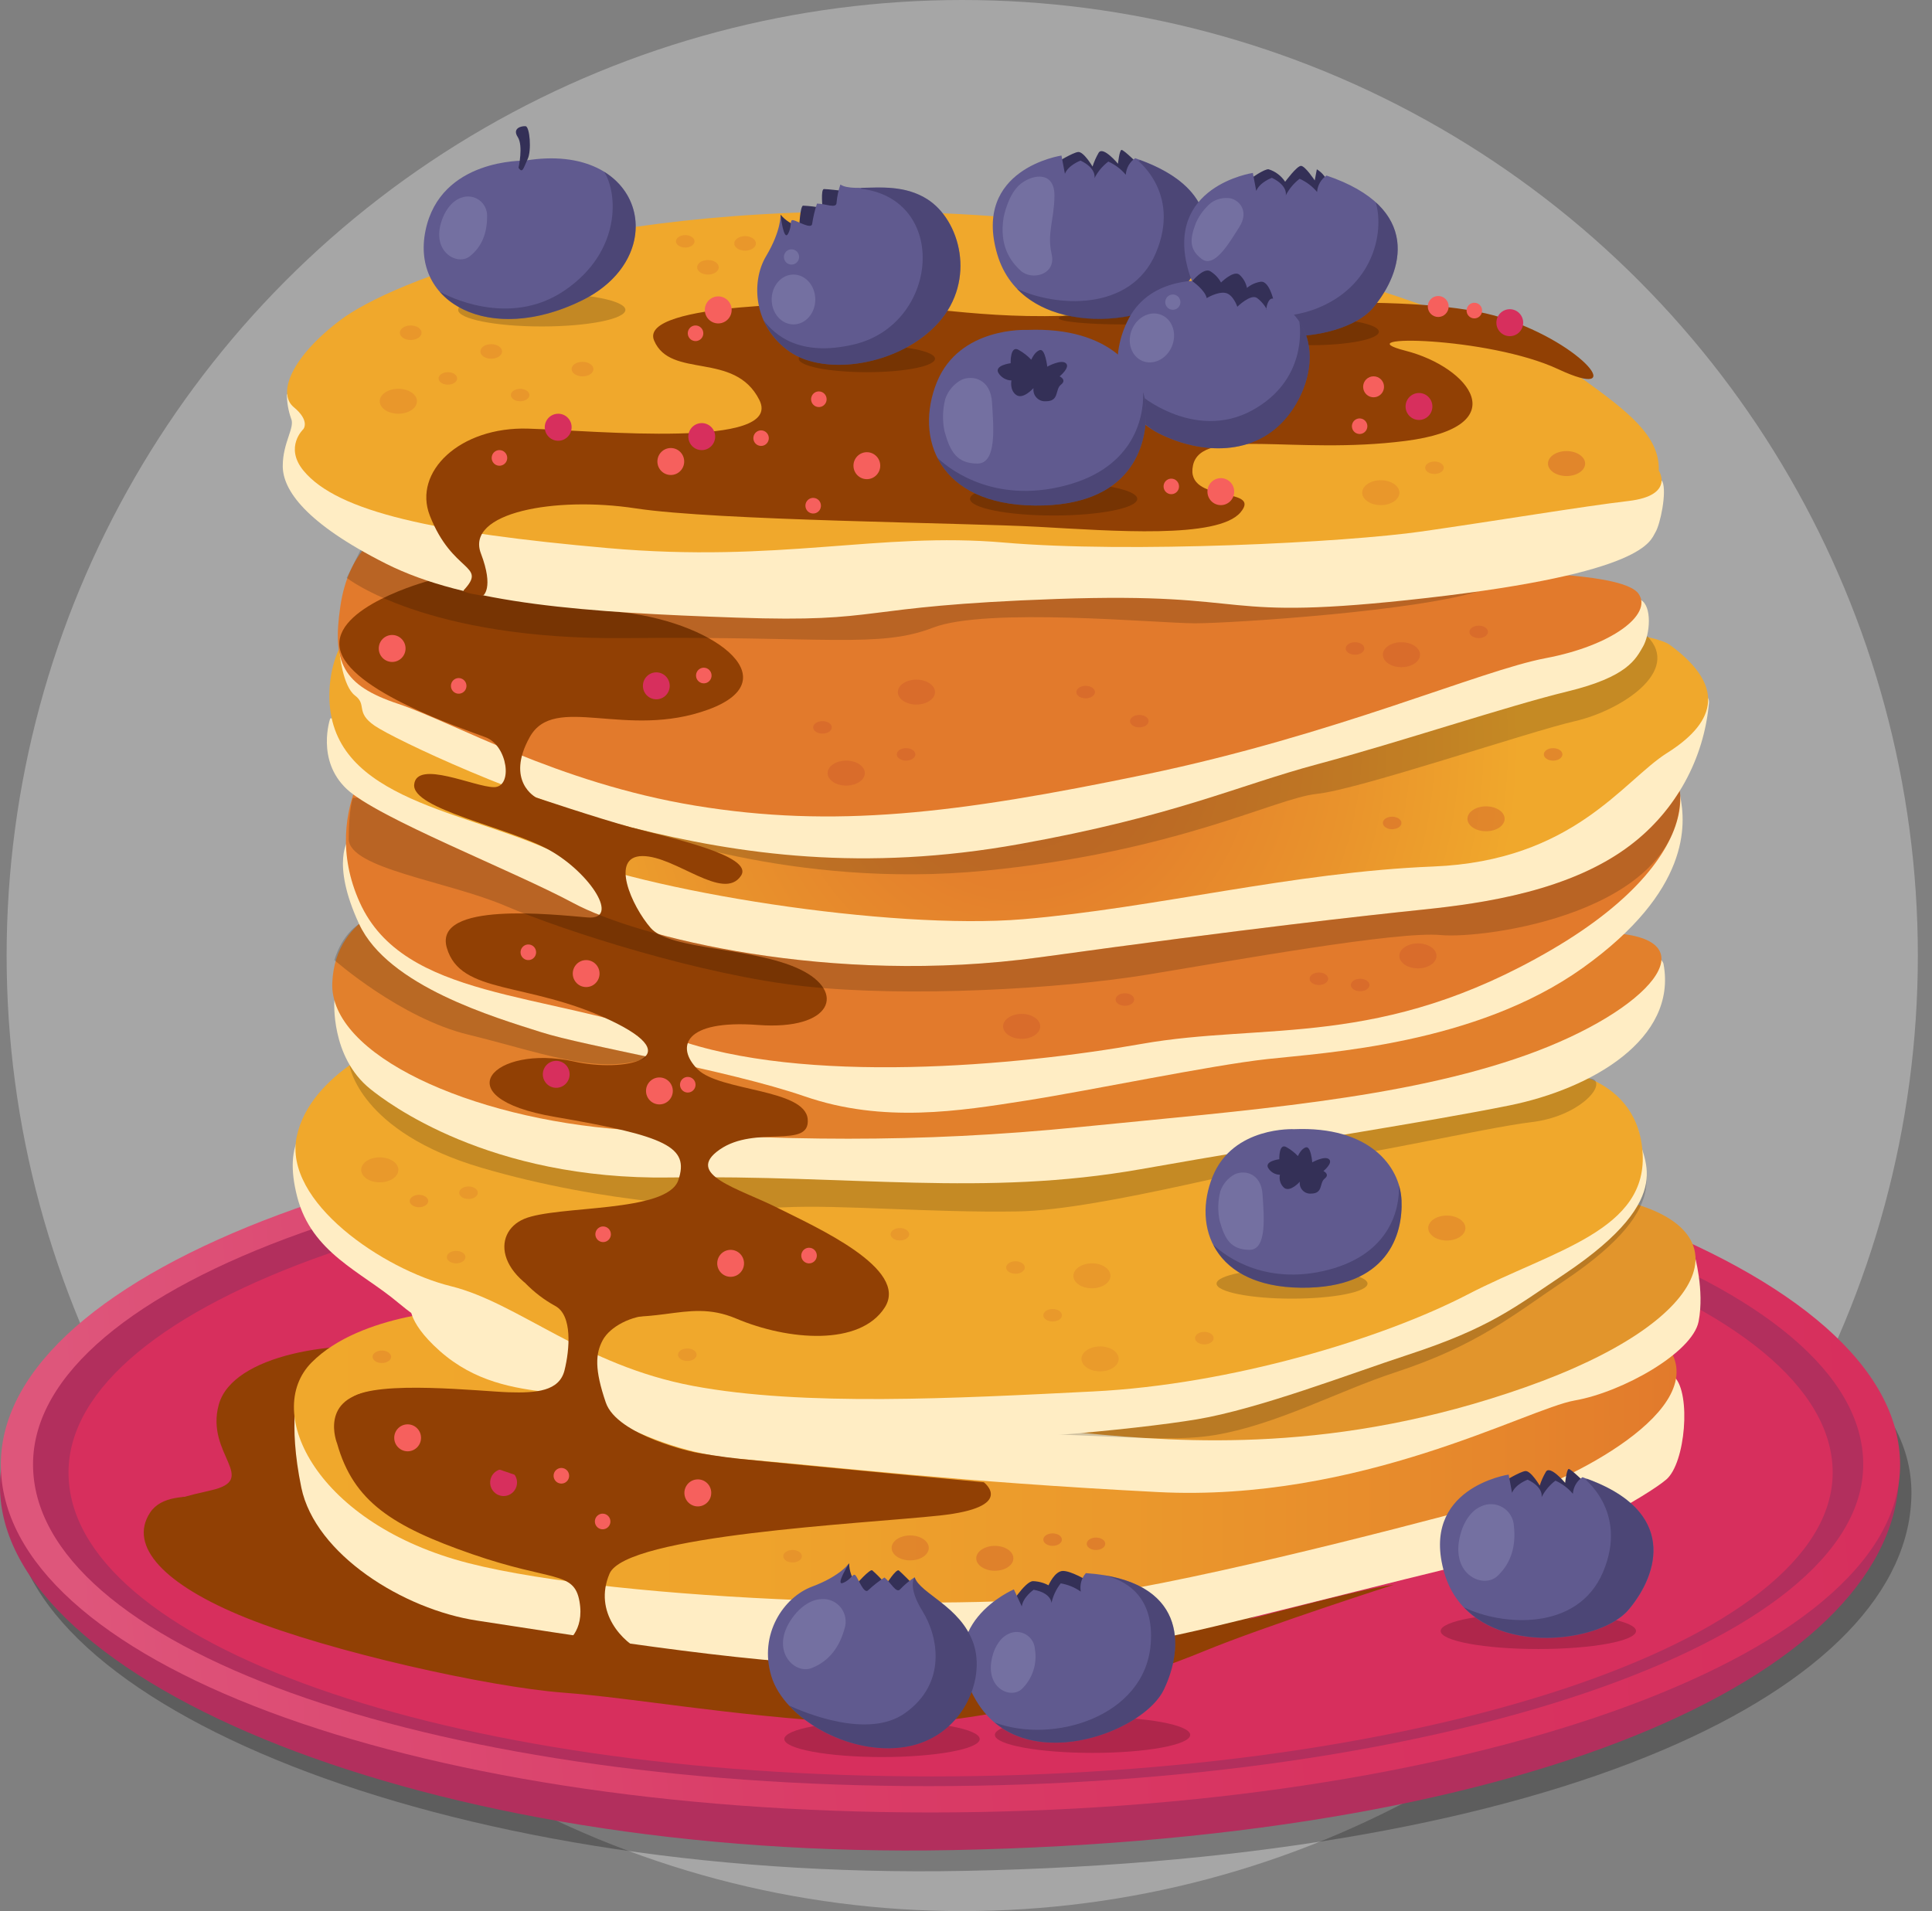 <svg width="93" height="92" viewBox="0 0 93 92" fill="none" xmlns="http://www.w3.org/2000/svg">
<rect x="0" y="0" width="93" height="92" fill="#808080" stroke="none"/>
<circle opacity="0.3" cx="46.319" cy="46" r="46" fill="white"/>
<g clip-path="url(#clip0_1608_2049)">
<path opacity="0.27" d="M0.596 72.553C0.596 81.952 21.181 90.557 46.431 90.064C75.127 89.504 92.01 81.252 92.01 71.853C92.01 62.454 71.605 56.445 46.359 56.445C21.114 56.445 0.596 63.151 0.596 72.553Z" fill="black"/>
<path d="M0 71.553C0 80.952 20.584 89.557 45.834 89.064C74.531 88.504 91.414 80.252 91.414 70.853C91.414 61.454 70.995 55.445 45.752 55.445C20.509 55.445 0 62.153 0 71.553Z" fill="#B22F5D"/>
<path d="M0.04 70.502C0.04 79.904 19.534 87.252 44.775 87.252C70.016 87.252 91.464 79.914 91.464 70.513C91.464 61.111 70.997 53.494 45.752 53.494C20.507 53.494 0.04 61.103 0.04 70.502Z" fill="url(#paint0_linear_1608_2049)"/>
<path d="M1.59 70.494C1.59 79.191 20.375 85.984 44.694 85.984C69.013 85.984 89.689 79.191 89.689 70.494C89.689 61.796 69.971 54.745 45.645 54.745C21.32 54.745 1.59 61.796 1.59 70.494Z" fill="#B22F5D"/>
<path d="M3.298 70.889C3.298 79.102 21.401 85.517 44.853 85.517C68.305 85.517 88.219 79.102 88.219 70.889C88.219 62.676 69.208 56.018 45.754 56.018C22.3 56.018 3.298 62.676 3.298 70.889Z" fill="url(#paint1_linear_1608_2049)"/>
<path d="M13.777 72.418L15.697 77.084L27.421 80.684L40.337 81.95L49.611 81.35L55.637 79.684L62.856 76.883L13.909 67.551L13.777 72.418Z" fill="#914004"/>
<path d="M8.015 72.418C8.015 72.418 7.748 72.284 10.135 71.749C12.521 71.215 9.868 70.018 10.532 67.616C11.195 65.215 16.228 64.42 19.671 64.95C23.113 65.481 20.202 71.483 20.202 71.483L15.829 74.551L8.015 72.418Z" fill="#914004"/>
<path d="M14.373 66.817C14.373 66.817 13.842 68.418 14.506 71.616C15.17 74.815 19.406 77.483 22.983 78.018C26.56 78.553 36.099 80.151 41.131 80.151C46.164 80.151 53.053 79.483 56.763 78.684C60.472 77.885 70.54 75.217 72.791 74.817C75.043 74.418 79.284 72.018 80.21 71.223C81.136 70.428 81.403 67.09 80.607 66.291C79.811 65.492 73.421 66.79 73.421 66.79L14.373 66.817Z" fill="#FFEDC4"/>
<path d="M22.288 63.05C22.288 63.05 17.388 63.183 15.002 65.587C12.615 67.99 15.266 73.386 22.563 75.253C29.86 77.119 47.401 77.652 53.494 76.652C59.588 75.652 70.12 72.847 72.703 72.119C75.287 71.392 82.575 67.853 80.254 64.785C77.933 61.718 22.288 63.05 22.288 63.05Z" fill="url(#paint2_linear_1608_2049)"/>
<path d="M19.771 62.728C19.771 62.728 19.473 63.528 21.162 65.029C22.851 66.53 24.733 66.828 26.428 67.029C28.123 67.23 30.799 69.828 35.567 70.227C40.335 70.627 46 71.327 55.731 71.828C65.463 72.329 73.516 67.817 75.805 67.418C78.095 67.018 81.477 65.117 81.766 63.612C82.056 62.107 81.567 60.413 81.567 60.413L19.771 62.728Z" fill="#FFEDC4"/>
<path d="M42.158 68.183C42.158 68.183 47.325 68.517 52.161 68.984C56.996 69.451 64.343 69.984 73.421 66.783C82.5 63.583 83.886 59.251 78.322 57.851C72.758 56.452 34.939 67.05 34.939 67.05C34.939 67.05 37.126 68.183 42.158 68.183Z" fill="#E2952C"/>
<path opacity="0.18" d="M18.579 50.75C17.794 51.594 16.965 52.396 16.096 53.151C14.703 54.35 17.287 54.483 17.986 57.183C18.686 59.883 18.156 60.989 19.824 62.616C22.345 65.084 25.916 65.434 29.562 66.766C33.036 68.035 38.361 69.39 43.215 69.117C50.93 68.684 55.5 69.585 58.481 69.084C61.462 68.582 64.406 66.969 67.158 66.067C71.132 64.766 72.89 63.27 75.306 61.65C80.977 57.845 78.876 56.05 78.876 54.95C78.876 53.851 77.089 54.739 74.308 53.048C71.527 51.356 18.579 50.75 18.579 50.75Z" fill="black"/>
<path d="M18.578 50.418C17.794 51.261 16.965 52.062 16.096 52.817C14.703 54.018 13.611 54.917 14.306 57.616C15.001 60.316 17.387 61.211 19.175 62.718C20.962 64.225 26.825 68.018 30.501 68.426C34.176 68.834 37.455 69.325 42.324 69.426C47.193 69.528 54.643 68.826 57.624 68.325C60.604 67.823 65.007 66.126 67.759 65.225C71.733 63.925 72.894 62.946 75.32 61.325C80.992 57.519 78.891 55.726 78.891 54.625C78.891 53.523 77.103 54.426 74.323 52.722C71.541 51.018 18.578 50.418 18.578 50.418Z" fill="#FFEDC4"/>
<path d="M19.175 49.984C19.175 49.984 14.936 51.585 14.283 54.718C13.63 57.851 18.457 61.117 21.702 61.917C24.947 62.716 28.06 65.722 33.359 66.718C38.659 67.714 46.011 67.316 52.633 66.984C59.256 66.652 66.543 64.447 70.649 62.316C74.755 60.185 79.393 59.251 79.061 55.384C78.729 51.517 74.425 51.45 74.425 51.45L19.175 49.984Z" fill="url(#paint3_linear_1608_2049)"/>
<path opacity="0.18" d="M16.825 51.285C16.825 51.285 17.287 54.483 23.183 56.217C29.079 57.95 35.038 58.251 37.754 58.12C40.469 57.989 44.807 58.386 48.981 58.318C53.154 58.251 61.598 55.819 63.253 55.819C64.908 55.819 71.468 54.287 73.72 54.02C75.972 53.754 77.29 52.287 76.7 51.953C76.11 51.619 67.494 53.352 67.494 53.352L51.199 55.752L30.534 55.553L20.4 53.485L16.829 51.287" fill="black"/>
<path d="M16.096 48.166C16.096 48.166 15.896 50.868 17.818 52.418C18.625 53.069 23.512 56.817 32.257 56.684C41.001 56.551 47.357 57.617 54.908 56.285C62.459 54.953 68.685 54.018 72.659 53.215C76.633 52.411 80.739 50.016 80.078 46.416C79.416 42.815 16.096 48.166 16.096 48.166Z" fill="#FFEDC4"/>
<path d="M19.704 43.316C19.704 43.316 16.134 43.851 15.995 47.316C15.856 50.781 22.62 53.849 30.037 54.384C37.453 54.919 44.08 55.05 52.028 54.251C59.977 53.452 67.525 52.917 73.487 50.784C79.448 48.65 82.363 45.183 77.593 44.917C72.823 44.65 19.704 43.316 19.704 43.316Z" fill="#E2802C"/>
<path d="M16.791 40.384C16.791 40.384 15.896 41.483 17.287 44.483C18.677 47.483 23.844 48.984 26.031 49.684C28.217 50.384 34.972 51.483 38.747 52.783C42.522 54.084 46.199 53.483 49.377 52.984C52.555 52.485 58.22 51.293 61.001 50.984C63.782 50.676 71.037 50.285 76.202 46.585C81.367 42.885 81.17 39.684 80.868 38.285C80.565 36.885 16.791 40.384 16.791 40.384Z" fill="#FFEDC4"/>
<path d="M18.778 35.183C18.778 35.183 15.207 38.777 17.32 43.45C19.433 48.122 26.195 47.718 32.423 49.984C38.651 52.251 48.981 51.312 54.942 50.255C60.903 49.198 66.467 50.521 74.686 45.722C82.905 40.923 81.573 35.997 78.528 35.997C75.482 35.997 18.778 35.183 18.778 35.183Z" fill="url(#paint4_radial_1608_2049)"/>
<path d="M15.896 34.585C15.896 34.585 15.201 36.585 16.69 37.984C18.179 39.384 24.638 41.883 27.613 43.481C30.587 45.08 39.934 47.481 50.066 46.082C60.199 44.682 65.665 44.082 68.55 43.782C71.436 43.481 75.604 42.881 78.486 40.682C79.559 39.869 80.451 38.837 81.102 37.654C81.754 36.471 82.15 35.163 82.266 33.815C82.365 32.215 72.827 32.915 72.827 32.915L15.905 34.583" fill="#FFEDC4"/>
<path d="M22.752 27.317C22.752 27.317 16.127 27.985 15.863 33.183C15.598 38.382 21.954 38.917 26.462 40.917C30.969 42.917 42.887 44.784 49.245 44.251C55.603 43.718 62.228 41.984 68.99 41.714C75.751 41.443 78.131 37.581 80.25 36.247C82.37 34.913 83.296 33.179 80.382 31.046C77.469 28.913 22.752 27.317 22.752 27.317Z" fill="url(#paint5_radial_1608_2049)"/>
<path d="M16.228 69.494C16.228 69.494 15.3 67.227 18.083 66.957C20.866 66.686 22.719 68.014 24.97 68.291C27.222 68.568 32.389 69.889 35.567 70.223C38.745 70.557 47.357 71.356 47.357 71.356C47.357 71.356 48.947 72.557 45.238 72.957C41.528 73.356 30.137 73.889 29.341 75.756C28.545 77.623 30.005 79.09 30.931 79.489C31.858 79.889 37.422 80.489 39.543 80.623C41.665 80.756 50.275 80.424 54.645 79.354C59.017 78.284 65.11 76.555 67.097 76.288C67.097 76.288 60.871 78.288 57.958 79.487C55.045 80.686 47.491 83.354 41.133 82.954C34.775 82.555 30.667 81.756 27.096 81.483C23.525 81.21 15.936 79.523 11.861 77.889C7.887 76.291 6.167 74.424 7.226 72.815C8.284 71.206 11.996 72.815 12.128 71.614C12.26 70.413 14.151 70.711 14.512 73.016C14.71 74.284 16.896 77.481 27.228 79.081C27.228 79.081 28.157 78.549 27.892 77.081C27.627 75.614 26.567 76.149 22.725 74.815C18.883 73.481 17.014 72.284 16.228 69.494Z" fill="#914004"/>
<path d="M41.795 17.484C44.392 17.484 46.498 17.126 46.498 16.684C46.498 16.243 44.392 15.885 41.795 15.885C39.198 15.885 37.092 16.243 37.092 16.684C37.092 17.126 39.198 17.484 41.795 17.484Z" fill="#6C3200"/>
<path opacity="0.18" d="M30.402 39.834C30.7 39.917 38.151 42.817 47.391 41.917C56.63 41.016 61.401 38.418 63.388 38.217C65.375 38.016 73.619 35.217 75.806 34.718C77.992 34.219 80.973 32.316 79.284 30.617C77.595 28.917 30.402 39.834 30.402 39.834Z" fill="black"/>
<path d="M16.344 31.418C16.344 31.418 16.493 33.033 17.089 33.483C17.686 33.934 17.089 34.285 18.032 34.934C18.976 35.583 25.187 38.528 30.402 39.834C35.617 41.141 41.579 41.984 49.079 40.633C56.58 39.283 59.512 37.834 63.436 36.784C67.36 35.733 72.577 33.984 75.459 33.285C78.341 32.585 78.736 31.733 79.084 31.135C79.433 30.536 79.532 29.183 78.986 28.883C78.439 28.583 71.584 30.985 71.584 30.985L45.105 32.534L16.344 31.418Z" fill="#FFEDC4"/>
<path d="M18.274 25.784C18.274 25.784 16.785 26.484 16.384 29.183C15.982 31.883 16.482 32.989 19.165 33.883C21.847 34.777 26.814 37.688 33.471 38.784C40.127 39.879 45.99 39.183 55.131 37.285C64.272 35.386 71.225 32.285 74.405 31.684C77.585 31.084 79.57 29.583 78.874 28.583C78.179 27.583 72.913 27.583 72.913 27.583L18.274 25.784Z" fill="url(#paint6_radial_1608_2049)"/>
<path d="M20.616 27.968C20.616 27.968 15.963 29.217 16.36 31.228C16.757 33.238 22.322 35.094 23.38 35.494C24.439 35.894 24.706 37.894 23.779 37.894C22.853 37.894 20.07 36.562 19.938 37.76C19.805 38.959 24.506 39.828 26.462 40.932C28.417 42.035 29.873 44.3 28.283 44.166C26.693 44.033 20.847 43.365 21.509 45.631C22.17 47.898 25.367 47.232 29.341 49.099C33.315 50.965 30.005 51.636 27.619 51.099C23.796 50.253 21.261 52.832 26.693 53.764C32.124 54.697 33.187 55.217 32.654 56.809C32.12 58.401 26.825 58.01 25.235 58.676C23.645 59.342 23.779 61.741 27.619 62.942C31.459 64.143 32.918 62.409 35.435 63.475C37.951 64.54 41.396 64.809 42.589 62.942C43.782 61.075 39.276 59.075 37.422 58.143C35.567 57.211 32.918 56.542 34.641 55.342C36.363 54.141 39.012 55.342 38.88 53.874C38.747 52.407 34.641 52.542 33.58 51.475C32.519 50.407 32.918 49.075 36.495 49.342C40.072 49.608 40.749 47.733 38.499 46.661C36.25 45.589 32.257 45.743 31.328 44.678C30.4 43.612 29.341 41.211 30.931 41.211C32.521 41.211 34.824 43.42 35.668 42.16C36.325 41.181 32.124 40.31 30.402 39.834C28.68 39.359 25.806 38.392 25.806 38.392C25.806 38.392 24.309 37.617 25.5 35.483C26.691 33.35 30.137 35.617 34.111 34.152C38.086 32.687 34.237 29.843 29.616 29.441C26.587 29.157 23.579 28.664 20.616 27.968V27.968Z" fill="#914004"/>
<path opacity="0.18" d="M17.387 26.418L16.69 27.818C16.69 27.818 20.471 30.818 30.104 30.718C39.736 30.619 42.324 31.217 44.908 30.217C47.491 29.217 55.736 30.006 57.525 30.006C59.315 30.006 68.448 29.407 71.336 28.407C74.224 27.407 17.387 26.418 17.387 26.418Z" fill="black"/>
<path d="M13.81 18.985C13.811 19.377 13.878 19.765 14.008 20.135C14.218 20.583 13.611 21.285 13.611 22.435C13.611 23.585 14.703 25.183 18.578 27.135C22.454 29.086 28.215 29.483 35.468 29.733C42.721 29.983 40.929 29.183 50.869 28.834C60.808 28.486 58.17 29.985 68.702 28.784C79.233 27.583 79.433 26.035 79.681 25.634C79.929 25.232 80.237 23.684 80.027 23.194C79.817 22.703 75.904 21.995 75.904 21.995L13.81 18.985Z" fill="#FFEDC4"/>
<path d="M14.604 20.657C14.604 20.657 14.936 20.257 14.14 19.6C13.344 18.942 14.008 17.2 16.394 15.401C18.78 13.602 28.577 9.535 45.404 10.268C62.23 11.002 74.083 16.718 76.203 18.251C78.322 19.784 79.912 20.985 79.847 22.651C79.847 22.651 80.641 23.852 78.389 24.118C76.137 24.384 72.163 25.05 68.454 25.583C64.745 26.116 54.345 26.64 48.319 26.118C42.293 25.596 37.523 27.118 29.243 26.384C20.963 25.651 16.245 24.655 14.604 22.651C13.678 21.517 14.604 20.657 14.604 20.657Z" fill="url(#paint7_linear_1608_2049)"/>
<path d="M40.329 14.617C40.329 14.617 30.692 14.518 31.486 16.393C32.28 18.268 35.361 16.885 36.552 19.253C37.743 21.621 28.705 20.733 25.42 20.634C22.134 20.534 19.87 22.718 20.689 24.818C21.784 27.619 23.481 27.164 22.322 28.412C22.206 28.536 23.248 28.678 23.248 28.678C23.248 28.678 23.794 28.336 23.149 26.642C22.397 24.674 26.72 23.881 30.599 24.473C34.479 25.065 46.397 25.164 49.974 25.361C53.551 25.558 58.617 25.953 59.71 24.67C60.802 23.386 57.027 24.283 57.426 22.407C57.825 20.532 62.293 21.915 67.658 21.226C73.022 20.537 70.739 17.674 67.658 16.885C64.576 16.097 71.632 16.194 75.009 17.773C78.387 19.353 76.301 16.589 72.327 15.306C68.353 14.023 59.212 14.716 53.251 15.11C47.29 15.503 45.603 14.716 40.329 14.617Z" fill="#914004"/>
<path opacity="0.18" d="M78.488 40.684C75.606 42.883 71.434 43.483 68.553 43.784C65.671 44.084 60.208 44.684 50.069 46.084C39.93 47.483 30.595 45.084 27.615 43.483C24.909 42.031 19.335 39.837 17.218 38.397L16.984 38.418C16.984 38.418 16.787 38.951 16.787 40.384C16.787 41.817 21.555 42.418 24.349 43.617C27.142 44.815 33.786 46.951 38.753 47.483C43.721 48.016 50.974 47.617 55.246 46.917C59.519 46.217 67.267 44.817 69.355 45.014C71.443 45.211 80.878 43.957 80.878 38.283C80.877 38.218 80.868 38.153 80.851 38.09C80.227 39.093 79.427 39.972 78.488 40.684V40.684Z" fill="black"/>
<path opacity="0.18" d="M26.031 49.684C23.844 48.984 18.679 47.483 17.287 44.483C17.287 44.483 16.493 44.917 16.096 46.217C16.096 46.217 19.274 49.018 22.552 49.811C25.831 50.604 28.612 51.714 30.898 51.012C30.942 51.003 30.984 50.985 31.02 50.958C31.057 50.931 31.087 50.896 31.108 50.855C28.948 50.401 27.02 50.001 26.031 49.684Z" fill="black"/>
<path d="M27.516 20.568C27.516 20.698 27.478 20.824 27.406 20.932C27.334 21.039 27.232 21.122 27.113 21.171C26.993 21.22 26.863 21.232 26.737 21.205C26.611 21.179 26.495 21.115 26.406 21.022C26.316 20.93 26.256 20.812 26.233 20.685C26.21 20.557 26.225 20.426 26.276 20.307C26.328 20.188 26.413 20.088 26.522 20.018C26.631 19.949 26.757 19.914 26.886 19.917C27.055 19.921 27.215 19.991 27.333 20.113C27.451 20.235 27.517 20.398 27.516 20.568V20.568Z" fill="#D72F5D"/>
<path d="M32.29 22.866C32.647 22.866 32.935 22.576 32.935 22.217C32.935 21.859 32.647 21.568 32.29 21.568C31.934 21.568 31.645 21.859 31.645 22.217C31.645 22.576 31.934 22.866 32.29 22.866Z" fill="#F6605D"/>
<path d="M34.426 21.016C34.427 21.145 34.389 21.271 34.318 21.379C34.248 21.486 34.147 21.57 34.029 21.619C33.91 21.669 33.78 21.682 33.655 21.657C33.529 21.633 33.413 21.571 33.323 21.48C33.232 21.389 33.17 21.273 33.145 21.146C33.12 21.02 33.133 20.889 33.182 20.77C33.23 20.651 33.313 20.549 33.42 20.477C33.526 20.406 33.651 20.367 33.779 20.367C33.951 20.367 34.115 20.436 34.236 20.557C34.358 20.679 34.426 20.844 34.426 21.016V21.016Z" fill="#D72F5D"/>
<path d="M68.305 20.217C68.661 20.217 68.95 19.927 68.95 19.568C68.95 19.21 68.661 18.919 68.305 18.919C67.949 18.919 67.66 19.21 67.66 19.568C67.66 19.927 67.949 20.217 68.305 20.217Z" fill="#D72F5D"/>
<path d="M72.676 16.183C73.032 16.183 73.321 15.893 73.321 15.534C73.321 15.176 73.032 14.885 72.676 14.885C72.32 14.885 72.031 15.176 72.031 15.534C72.031 15.893 72.32 16.183 72.676 16.183Z" fill="#D72F5D"/>
<path d="M31.593 33.665C31.949 33.665 32.238 33.375 32.238 33.016C32.238 32.658 31.949 32.367 31.593 32.367C31.237 32.367 30.948 32.658 30.948 33.016C30.948 33.375 31.237 33.665 31.593 33.665Z" fill="#D72F5D"/>
<path d="M24.888 71.367C24.889 71.496 24.851 71.622 24.78 71.729C24.709 71.837 24.609 71.92 24.491 71.97C24.372 72.019 24.242 72.033 24.116 72.008C23.991 71.983 23.875 71.921 23.785 71.83C23.694 71.739 23.632 71.623 23.607 71.497C23.582 71.37 23.595 71.239 23.643 71.12C23.692 71.001 23.775 70.899 23.882 70.828C23.988 70.756 24.113 70.718 24.241 70.718C24.413 70.718 24.577 70.786 24.698 70.908C24.819 71.029 24.888 71.195 24.888 71.367V71.367Z" fill="#D72F5D"/>
<path d="M41.728 23.067C42.084 23.067 42.372 22.776 42.372 22.418C42.372 22.06 42.084 21.769 41.728 21.769C41.371 21.769 41.083 22.06 41.083 22.418C41.083 22.776 41.371 23.067 41.728 23.067Z" fill="#F6605D"/>
<path d="M34.237 71.868C34.237 71.997 34.2 72.123 34.129 72.23C34.057 72.337 33.956 72.42 33.838 72.469C33.72 72.519 33.59 72.532 33.464 72.507C33.339 72.481 33.224 72.419 33.133 72.328C33.043 72.237 32.981 72.121 32.956 71.995C32.931 71.869 32.944 71.738 32.993 71.619C33.042 71.5 33.125 71.398 33.231 71.326C33.337 71.255 33.463 71.217 33.59 71.217C33.762 71.217 33.927 71.285 34.048 71.407C34.169 71.529 34.237 71.695 34.237 71.868V71.868Z" fill="#F6605D"/>
<path d="M35.17 61.466C35.526 61.466 35.815 61.176 35.815 60.817C35.815 60.459 35.526 60.168 35.17 60.168C34.814 60.168 34.525 60.459 34.525 60.817C34.525 61.176 34.814 61.466 35.17 61.466Z" fill="#F6605D"/>
<path d="M28.215 47.517C28.572 47.517 28.86 47.227 28.86 46.868C28.86 46.51 28.572 46.219 28.215 46.219C27.859 46.219 27.571 46.51 27.571 46.868C27.571 47.227 27.859 47.517 28.215 47.517Z" fill="#F6605D"/>
<path d="M58.767 24.317C59.123 24.317 59.411 24.026 59.411 23.668C59.411 23.309 59.123 23.018 58.767 23.018C58.41 23.018 58.122 23.309 58.122 23.668C58.122 24.026 58.41 24.317 58.767 24.317Z" fill="#F6605D"/>
<path d="M18.877 31.866C19.233 31.866 19.522 31.576 19.522 31.217C19.522 30.859 19.233 30.568 18.877 30.568C18.521 30.568 18.232 30.859 18.232 31.217C18.232 31.576 18.521 31.866 18.877 31.866Z" fill="#F6605D"/>
<path d="M35.22 14.917C35.221 15.046 35.183 15.172 35.112 15.279C35.041 15.387 34.941 15.471 34.822 15.52C34.704 15.57 34.574 15.583 34.449 15.558C34.323 15.533 34.207 15.471 34.117 15.38C34.026 15.289 33.964 15.173 33.939 15.047C33.914 14.921 33.927 14.79 33.976 14.671C34.025 14.551 34.107 14.45 34.214 14.378C34.32 14.306 34.445 14.268 34.573 14.268C34.745 14.268 34.909 14.336 35.03 14.458C35.151 14.58 35.22 14.745 35.22 14.917V14.917Z" fill="#F6605D"/>
<path d="M66.475 18.264C66.545 18.335 66.593 18.425 66.612 18.523C66.631 18.62 66.621 18.722 66.583 18.814C66.545 18.906 66.48 18.985 66.398 19.04C66.315 19.096 66.218 19.125 66.119 19.125C66.02 19.125 65.923 19.096 65.841 19.04C65.758 18.985 65.694 18.906 65.656 18.814C65.618 18.722 65.608 18.62 65.627 18.523C65.646 18.425 65.693 18.335 65.763 18.264C65.858 18.169 65.986 18.116 66.119 18.116C66.253 18.116 66.381 18.169 66.475 18.264V18.264Z" fill="#F6605D"/>
<path d="M69.231 15.26C69.508 15.26 69.733 15.033 69.733 14.754C69.733 14.475 69.508 14.249 69.231 14.249C68.954 14.249 68.729 14.475 68.729 14.754C68.729 15.033 68.954 15.26 69.231 15.26Z" fill="#F6605D"/>
<path d="M37.008 21.093C37.008 21.166 36.986 21.239 36.945 21.3C36.904 21.362 36.846 21.41 36.779 21.438C36.711 21.467 36.636 21.474 36.564 21.459C36.492 21.445 36.425 21.41 36.373 21.357C36.321 21.305 36.286 21.238 36.272 21.166C36.257 21.093 36.265 21.018 36.293 20.949C36.321 20.881 36.368 20.823 36.43 20.781C36.491 20.74 36.563 20.718 36.636 20.718C36.735 20.718 36.829 20.758 36.899 20.828C36.969 20.898 37.008 20.993 37.008 21.093Z" fill="#F6605D"/>
<path d="M39.518 24.342C39.518 24.416 39.497 24.489 39.456 24.552C39.415 24.614 39.357 24.662 39.289 24.691C39.22 24.72 39.145 24.728 39.072 24.713C39 24.699 38.933 24.663 38.88 24.611C38.828 24.558 38.792 24.491 38.778 24.418C38.763 24.345 38.77 24.27 38.798 24.201C38.827 24.132 38.875 24.073 38.936 24.031C38.998 23.99 39.07 23.968 39.144 23.968C39.243 23.968 39.338 24.007 39.408 24.077C39.478 24.147 39.517 24.242 39.518 24.342V24.342Z" fill="#F6605D"/>
<path d="M22.454 33.016C22.454 33.091 22.433 33.164 22.392 33.226C22.351 33.288 22.293 33.337 22.224 33.365C22.156 33.394 22.081 33.402 22.008 33.388C21.936 33.373 21.869 33.338 21.816 33.285C21.764 33.233 21.728 33.166 21.713 33.093C21.699 33.02 21.706 32.944 21.734 32.875C21.762 32.806 21.811 32.747 21.872 32.706C21.933 32.664 22.006 32.642 22.08 32.642C22.179 32.642 22.273 32.681 22.344 32.752C22.414 32.822 22.453 32.917 22.454 33.016V33.016Z" fill="#F6605D"/>
<path d="M25.806 45.843C25.806 45.917 25.784 45.99 25.743 46.052C25.702 46.114 25.643 46.162 25.575 46.191C25.506 46.219 25.431 46.226 25.358 46.212C25.286 46.197 25.219 46.161 25.167 46.108C25.115 46.055 25.079 45.988 25.065 45.915C25.051 45.842 25.059 45.766 25.087 45.697C25.116 45.629 25.164 45.57 25.226 45.529C25.288 45.488 25.36 45.466 25.434 45.467C25.483 45.467 25.532 45.476 25.577 45.495C25.622 45.514 25.663 45.542 25.698 45.577C25.733 45.612 25.76 45.653 25.778 45.699C25.797 45.745 25.806 45.794 25.806 45.843V45.843Z" fill="#F6605D"/>
<path d="M34.252 32.517C34.253 32.592 34.231 32.665 34.19 32.727C34.149 32.789 34.091 32.838 34.023 32.867C33.955 32.895 33.879 32.903 33.807 32.889C33.734 32.874 33.667 32.839 33.615 32.786C33.562 32.734 33.526 32.667 33.512 32.594C33.497 32.521 33.504 32.445 33.533 32.376C33.561 32.307 33.609 32.248 33.67 32.207C33.732 32.165 33.804 32.143 33.878 32.143C33.977 32.143 34.072 32.182 34.142 32.253C34.212 32.323 34.252 32.418 34.252 32.517Z" fill="#F6605D"/>
<path d="M56.754 23.418C56.754 23.492 56.732 23.564 56.691 23.625C56.65 23.687 56.591 23.734 56.523 23.762C56.455 23.79 56.381 23.797 56.309 23.783C56.237 23.768 56.171 23.732 56.119 23.68C56.067 23.627 56.032 23.561 56.018 23.488C56.004 23.416 56.011 23.34 56.039 23.272C56.067 23.204 56.115 23.146 56.176 23.105C56.237 23.064 56.309 23.042 56.383 23.042C56.431 23.042 56.48 23.052 56.525 23.07C56.571 23.089 56.612 23.117 56.646 23.152C56.681 23.187 56.708 23.229 56.727 23.274C56.745 23.32 56.755 23.369 56.754 23.418Z" fill="#F6605D"/>
<path d="M24.416 22.042C24.416 22.116 24.395 22.189 24.354 22.252C24.313 22.314 24.254 22.362 24.186 22.391C24.117 22.42 24.042 22.427 23.969 22.413C23.897 22.399 23.83 22.363 23.777 22.31C23.725 22.257 23.689 22.19 23.675 22.117C23.661 22.044 23.668 21.968 23.697 21.899C23.725 21.83 23.774 21.771 23.835 21.73C23.897 21.689 23.97 21.667 24.044 21.668C24.142 21.668 24.237 21.708 24.306 21.778C24.376 21.848 24.415 21.943 24.416 22.042V22.042Z" fill="#F6605D"/>
<path d="M33.855 16.042C33.856 16.116 33.834 16.189 33.793 16.252C33.752 16.314 33.694 16.362 33.626 16.391C33.558 16.42 33.482 16.428 33.41 16.413C33.337 16.399 33.27 16.363 33.218 16.311C33.165 16.258 33.129 16.191 33.115 16.118C33.1 16.045 33.107 15.969 33.136 15.9C33.164 15.832 33.212 15.773 33.273 15.731C33.335 15.69 33.407 15.668 33.481 15.668C33.58 15.668 33.675 15.707 33.745 15.777C33.815 15.847 33.855 15.942 33.855 16.042V16.042Z" fill="#F6605D"/>
<path d="M39.791 19.217C39.791 19.292 39.77 19.365 39.729 19.427C39.688 19.489 39.63 19.538 39.562 19.567C39.493 19.595 39.418 19.603 39.345 19.589C39.273 19.575 39.206 19.539 39.154 19.486C39.101 19.434 39.065 19.367 39.051 19.294C39.036 19.221 39.043 19.145 39.072 19.076C39.1 19.007 39.148 18.948 39.209 18.907C39.271 18.865 39.343 18.843 39.417 18.843C39.516 18.843 39.611 18.882 39.681 18.953C39.751 19.023 39.79 19.118 39.791 19.217V19.217Z" fill="#F6605D"/>
<path d="M29.383 73.242C29.384 73.317 29.362 73.39 29.321 73.452C29.28 73.514 29.222 73.563 29.153 73.591C29.085 73.62 29.01 73.628 28.937 73.613C28.864 73.599 28.797 73.563 28.745 73.51C28.693 73.457 28.657 73.39 28.643 73.317C28.628 73.244 28.636 73.168 28.664 73.099C28.693 73.03 28.741 72.972 28.803 72.93C28.865 72.889 28.937 72.867 29.012 72.868C29.11 72.868 29.205 72.907 29.274 72.978C29.344 73.048 29.383 73.143 29.383 73.242Z" fill="#F6605D"/>
<path d="M71.344 14.949C71.345 15.023 71.323 15.096 71.282 15.159C71.241 15.221 71.183 15.269 71.115 15.298C71.047 15.327 70.971 15.335 70.899 15.32C70.826 15.306 70.759 15.27 70.707 15.218C70.654 15.165 70.618 15.098 70.604 15.025C70.589 14.952 70.597 14.876 70.625 14.807C70.653 14.739 70.701 14.68 70.762 14.638C70.824 14.597 70.896 14.575 70.97 14.575C71.069 14.575 71.164 14.614 71.234 14.684C71.304 14.754 71.344 14.849 71.344 14.949V14.949Z" fill="#F6605D"/>
<path d="M65.82 20.517C65.82 20.591 65.798 20.664 65.757 20.725C65.716 20.787 65.658 20.835 65.591 20.863C65.522 20.892 65.448 20.899 65.376 20.884C65.303 20.87 65.237 20.834 65.185 20.782C65.133 20.73 65.098 20.663 65.084 20.59C65.069 20.518 65.077 20.443 65.105 20.374C65.133 20.306 65.18 20.247 65.242 20.206C65.303 20.165 65.375 20.143 65.448 20.143C65.547 20.143 65.641 20.183 65.711 20.253C65.781 20.323 65.82 20.418 65.82 20.517Z" fill="#F6605D"/>
<path opacity="0.19" d="M78.752 78.517C78.752 78.995 76.652 79.384 74.049 79.384C71.447 79.384 69.349 78.995 69.349 78.517C69.349 78.039 71.449 77.65 74.049 77.65C76.65 77.65 78.752 78.039 78.752 78.517Z" fill="black"/>
<path opacity="0.19" d="M57.292 83.517C57.292 83.995 55.192 84.384 52.591 84.384C49.991 84.384 47.89 83.995 47.89 83.517C47.89 83.039 49.991 82.65 52.593 82.65C55.196 82.65 57.292 83.039 57.292 83.517Z" fill="black"/>
<path opacity="0.19" d="M47.16 83.718C47.16 84.195 45.059 84.584 42.457 84.584C39.854 84.584 37.754 84.195 37.754 83.718C37.754 83.24 39.854 82.851 42.457 82.851C45.059 82.851 47.16 83.236 47.16 83.718Z" fill="black"/>
<path d="M25.285 61.767C25.708 62.205 26.194 62.576 26.726 62.868C27.566 63.316 27.422 64.967 27.174 65.967C26.926 66.967 25.831 67.067 24.491 67.024C23.151 66.982 18.19 66.424 16.94 67.274C15.69 68.124 26.527 71.574 26.527 71.574L33.433 69.916C33.433 69.916 29.707 69.117 29.161 67.517C28.614 65.917 28.663 65.166 29.012 64.517C29.36 63.868 30.402 63.316 31.395 63.316C32.389 63.316 25.285 61.767 25.285 61.767Z" fill="#914004"/>
<path d="M72.394 71.316C72.394 71.316 73.157 70.851 73.421 70.817C73.686 70.783 74.117 71.517 74.117 71.517C74.191 71.284 74.291 71.061 74.415 70.851C74.612 70.517 75.341 71.384 75.341 71.384C75.341 71.384 75.408 70.749 75.507 70.718C75.606 70.686 76.436 71.517 76.436 71.517L75.639 72.551C75.639 72.551 73.09 72.749 72.957 72.65C72.825 72.551 72.394 71.316 72.394 71.316Z" fill="#343057"/>
<path d="M72.621 70.986C72.621 70.986 68.319 71.621 69.531 75.739C70.743 79.857 76.883 79.269 78.387 77.504C79.891 75.739 80.767 72.669 76.173 71.113C76.04 71.202 75.93 71.32 75.85 71.459C75.77 71.597 75.724 71.752 75.713 71.912C75.484 71.64 75.197 71.423 74.873 71.278C74.593 71.49 74.365 71.763 74.205 72.077C74.205 72.077 74.331 71.614 73.537 71.231C73.537 71.231 72.951 71.443 72.785 71.866L72.621 70.986Z" fill="#605A8F"/>
<path opacity="0.45" d="M77.162 75.684C75.948 78.546 72.3 78.274 70.468 77.375C72.611 79.627 77.127 78.976 78.387 77.496C79.857 75.758 80.735 72.76 76.383 71.181L76.368 71.242L76.173 71.105C76.173 71.105 78.423 72.718 77.162 75.684Z" fill="#343057"/>
<path opacity="0.16" d="M70.342 73.722C70.342 73.722 70.59 72.821 71.285 72.521C71.45 72.44 71.632 72.402 71.815 72.41C71.998 72.417 72.177 72.471 72.334 72.565C72.492 72.659 72.624 72.791 72.718 72.949C72.813 73.107 72.867 73.286 72.875 73.47C72.974 74.371 72.775 75.221 72.079 75.872C71.384 76.523 69.695 75.766 70.342 73.722Z" fill="#E0E6FF"/>
<path opacity="0.19" d="M41.728 17.917C43.539 17.917 45.007 17.627 45.007 17.268C45.007 16.91 43.539 16.619 41.728 16.619C39.917 16.619 38.449 16.91 38.449 17.268C38.449 17.627 39.917 17.917 41.728 17.917Z" fill="black"/>
<path opacity="0.19" d="M66.374 15.968C66.374 16.327 64.904 16.617 63.096 16.617C61.287 16.617 59.817 16.327 59.817 15.968C59.817 15.608 61.287 15.317 63.096 15.317C64.904 15.317 66.374 15.608 66.374 15.968Z" fill="black"/>
<path opacity="0.19" d="M50.72 24.816C52.942 24.816 54.744 24.458 54.744 24.016C54.744 23.575 52.942 23.217 50.72 23.217C48.497 23.217 46.695 23.575 46.695 24.016C46.695 24.458 48.497 24.816 50.72 24.816Z" fill="black"/>
<path opacity="0.19" d="M26.079 15.716C28.302 15.716 30.104 15.358 30.104 14.917C30.104 14.476 28.302 14.118 26.079 14.118C23.857 14.118 22.055 14.476 22.055 14.917C22.055 15.358 23.857 15.716 26.079 15.716Z" fill="black"/>
<path opacity="0.19" d="M54.047 15.617C55.747 15.617 57.126 15.482 57.126 15.317C57.126 15.151 55.747 15.017 54.047 15.017C52.346 15.017 50.968 15.151 50.968 15.317C50.968 15.482 52.346 15.617 54.047 15.617Z" fill="black"/>
<path d="M40.539 9.184C40.539 9.184 39.829 9.101 39.663 9.101C39.497 9.101 39.596 10.017 39.596 10.017C39.285 9.953 38.97 9.914 38.653 9.9C38.52 9.934 38.47 10.9 38.47 10.9C38.119 10.812 37.806 10.613 37.575 10.334C37.571 10.758 37.594 11.181 37.642 11.602C37.708 11.919 38.968 12.036 39.05 11.97C39.132 11.905 41.15 10.279 41.15 10.236C41.15 10.194 40.539 9.184 40.539 9.184Z" fill="#343057"/>
<path d="M37.571 10.334C37.571 10.334 37.621 11.084 36.876 12.334C36.13 13.583 36.279 15.733 38.018 16.934C39.757 18.135 43.334 17.583 45.172 15.534C47.01 13.486 46.222 10.583 44.626 9.583C43.03 8.583 41.148 9.334 40.453 8.883C40.358 9.164 40.296 9.455 40.27 9.75C40.27 10.067 39.74 9.801 39.327 9.801C39.222 10.116 39.145 10.439 39.096 10.767C39.079 11.067 38.384 10.634 38.184 10.6C37.984 10.566 38.151 10.852 37.936 11.251C37.722 11.651 37.571 10.334 37.571 10.334Z" fill="#605A8F"/>
<path opacity="0.45" d="M44.626 9.583C43.566 8.917 42.375 9.027 41.49 9.042L41.429 9.084C45.702 9.583 45.21 15.617 41.1 16.583C38.48 17.198 37.289 16.118 36.758 15.418C37.029 16.032 37.466 16.557 38.018 16.934C39.758 18.135 43.335 17.583 45.172 15.534C47.01 13.486 46.21 10.583 44.626 9.583Z" fill="#343057"/>
<path d="M50.869 7.818C50.869 7.818 51.629 7.351 51.894 7.317C52.159 7.283 52.591 8.017 52.591 8.017C52.666 7.784 52.765 7.561 52.887 7.351C53.097 7.017 53.816 7.883 53.816 7.883C53.816 7.883 53.881 7.249 53.982 7.217C54.083 7.186 54.908 8.017 54.908 8.017L54.114 9.05C54.114 9.05 51.564 9.262 51.432 9.15C51.3 9.038 50.869 7.818 50.869 7.818Z" fill="#343057"/>
<path d="M51.096 7.488C51.096 7.488 46.792 8.122 48.004 12.239C49.216 16.355 55.355 15.771 56.859 14.004C58.363 12.236 59.233 9.169 54.645 7.615C54.514 7.704 54.405 7.822 54.326 7.96C54.248 8.098 54.202 8.253 54.192 8.412C53.962 8.141 53.675 7.924 53.352 7.778C53.072 7.99 52.843 8.263 52.684 8.577C52.684 8.577 52.807 8.114 52.014 7.731C52.014 7.731 51.43 7.943 51.261 8.365L51.096 7.488Z" fill="#605A8F"/>
<path opacity="0.45" d="M55.637 12.184C54.423 15.046 50.772 14.773 48.941 13.892C51.085 16.143 55.599 15.492 56.859 14.012C58.34 12.274 59.21 9.277 54.858 7.699L54.843 7.761L54.645 7.625C54.645 7.625 56.895 9.217 55.637 12.184Z" fill="#343057"/>
<path d="M26.774 52.367C27.131 52.367 27.419 52.076 27.419 51.718C27.419 51.359 27.131 51.069 26.774 51.069C26.418 51.069 26.13 51.359 26.13 51.718C26.13 52.076 26.418 52.367 26.774 52.367Z" fill="#D72F5D"/>
<path d="M31.742 53.166C32.098 53.166 32.387 52.876 32.387 52.517C32.387 52.159 32.098 51.868 31.742 51.868C31.386 51.868 31.097 52.159 31.097 52.517C31.097 52.876 31.386 53.166 31.742 53.166Z" fill="#F6605D"/>
<path d="M19.622 69.866C19.979 69.866 20.267 69.575 20.267 69.217C20.267 68.858 19.979 68.568 19.622 68.568C19.266 68.568 18.977 68.858 18.977 69.217C18.977 69.575 19.266 69.866 19.622 69.866Z" fill="#F6605D"/>
<path d="M33.481 52.217C33.482 52.291 33.46 52.365 33.419 52.427C33.378 52.489 33.32 52.538 33.251 52.566C33.183 52.595 33.108 52.603 33.035 52.588C32.962 52.574 32.895 52.538 32.843 52.485C32.791 52.432 32.755 52.365 32.74 52.292C32.726 52.219 32.734 52.143 32.762 52.074C32.791 52.005 32.839 51.946 32.901 51.905C32.963 51.864 33.035 51.842 33.109 51.843C33.158 51.843 33.206 51.852 33.252 51.871C33.297 51.89 33.338 51.918 33.372 51.952C33.407 51.987 33.434 52.028 33.453 52.074C33.471 52.119 33.481 52.168 33.481 52.217V52.217Z" fill="#F6605D"/>
<path d="M27.396 71.041C27.397 71.116 27.375 71.189 27.334 71.251C27.293 71.313 27.235 71.362 27.166 71.391C27.098 71.419 27.023 71.427 26.95 71.412C26.877 71.398 26.81 71.362 26.758 71.309C26.706 71.257 26.67 71.189 26.655 71.116C26.641 71.043 26.649 70.967 26.677 70.898C26.706 70.829 26.754 70.771 26.816 70.73C26.878 70.688 26.95 70.667 27.024 70.667C27.123 70.668 27.217 70.707 27.287 70.777C27.356 70.847 27.396 70.942 27.396 71.041Z" fill="#F6605D"/>
<path d="M39.319 60.443C39.319 60.518 39.297 60.59 39.255 60.652C39.214 60.714 39.156 60.763 39.087 60.791C39.019 60.819 38.944 60.827 38.871 60.812C38.798 60.797 38.732 60.761 38.68 60.708C38.627 60.656 38.592 60.588 38.578 60.515C38.563 60.442 38.571 60.366 38.6 60.298C38.629 60.229 38.677 60.17 38.739 60.129C38.8 60.088 38.873 60.066 38.947 60.067C38.996 60.067 39.044 60.077 39.09 60.095C39.135 60.114 39.176 60.142 39.21 60.177C39.245 60.212 39.272 60.254 39.291 60.299C39.309 60.345 39.319 60.394 39.319 60.443Z" fill="#F6605D"/>
<path d="M29.407 59.418C29.407 59.492 29.384 59.565 29.343 59.627C29.302 59.689 29.244 59.737 29.176 59.765C29.107 59.794 29.032 59.801 28.96 59.787C28.887 59.772 28.82 59.736 28.768 59.684C28.716 59.631 28.68 59.564 28.666 59.491C28.651 59.418 28.659 59.343 28.687 59.274C28.715 59.205 28.763 59.146 28.825 59.105C28.886 59.063 28.959 59.041 29.033 59.041C29.132 59.041 29.227 59.081 29.297 59.152C29.367 59.222 29.407 59.318 29.407 59.418V59.418Z" fill="#F6605D"/>
<path opacity="0.16" d="M39.245 14.418C39.245 15.08 38.777 15.617 38.195 15.617C37.613 15.617 37.145 15.08 37.145 14.418C37.145 13.757 37.613 13.217 38.195 13.217C38.777 13.217 39.245 13.754 39.245 14.418Z" fill="#E0E6FF"/>
<path opacity="0.16" d="M38.466 12.367C38.466 12.44 38.445 12.512 38.405 12.573C38.365 12.633 38.308 12.681 38.241 12.709C38.174 12.737 38.1 12.745 38.029 12.73C37.958 12.716 37.893 12.681 37.842 12.63C37.79 12.578 37.756 12.512 37.742 12.441C37.727 12.369 37.735 12.295 37.763 12.228C37.791 12.161 37.838 12.103 37.898 12.063C37.959 12.023 38.03 12.001 38.102 12.002C38.15 12.002 38.197 12.011 38.241 12.03C38.285 12.048 38.325 12.075 38.359 12.109C38.393 12.143 38.42 12.183 38.438 12.227C38.456 12.272 38.466 12.319 38.466 12.367V12.367Z" fill="#E0E6FF"/>
<path opacity="0.16" d="M48.31 10.467C48.31 10.467 48.521 9.317 49.151 8.835C49.781 8.353 50.772 8.268 50.758 9.433C50.743 10.598 50.392 11.234 50.623 12.234C50.854 13.234 49.663 13.518 49.134 13.033C48.605 12.549 48.1 11.801 48.31 10.467Z" fill="#E0E6FF"/>
<path d="M60.174 8.617C60.174 8.617 60.869 8.118 61.069 8.15C61.395 8.251 61.675 8.463 61.863 8.75C61.863 8.75 62.425 7.985 62.625 7.985C62.825 7.985 63.287 8.685 63.287 8.685L63.388 8.15C63.66 8.314 63.861 8.576 63.95 8.883C64.083 9.384 63.253 10.05 63.253 10.05C63.253 10.05 61.432 10.784 61.3 10.718C61.167 10.653 60.174 8.617 60.174 8.617Z" fill="#343057"/>
<path d="M60.308 8.325C60.308 8.325 56.007 8.959 57.219 13.076C58.431 17.192 64.57 16.606 66.074 14.841C67.578 13.076 68.454 10.006 63.854 8.45C63.724 8.538 63.615 8.656 63.536 8.793C63.458 8.93 63.411 9.083 63.4 9.241C63.171 8.968 62.884 8.751 62.56 8.606C62.281 8.819 62.053 9.092 61.892 9.406C61.892 9.406 62.018 8.943 61.224 8.56C61.224 8.56 60.638 8.771 60.472 9.194L60.308 8.325Z" fill="#605A8F"/>
<path opacity="0.45" d="M66.223 9.735C66.66 11.239 66.059 13.822 63.337 14.866C61.111 15.712 58.788 14.885 58.002 14.547C60.075 17.004 64.782 16.357 66.074 14.841C67.231 13.484 68.013 11.355 66.223 9.735Z" fill="#343057"/>
<path opacity="0.16" d="M58.303 9.756C58.571 9.572 58.899 9.497 59.22 9.545C59.693 9.649 60.124 10.192 59.659 10.924C59.195 11.655 58.462 12.936 57.847 12.469C57.231 12.002 57.279 11.503 57.559 10.748C57.727 10.364 57.981 10.024 58.303 9.756V9.756Z" fill="#E0E6FF"/>
<path d="M57.973 13.518C57.973 13.518 55.44 13.268 54.345 15.317C53.251 17.365 53.799 19.866 55.786 20.866C57.773 21.866 60.407 22.016 61.995 20.021C63.583 18.025 64.131 13.968 57.973 13.518Z" fill="#605A8F"/>
<path d="M57.393 13.534C57.393 13.534 58.004 13.957 58.088 14.351C58.088 14.351 58.601 14.033 58.983 14.101C59.365 14.169 59.56 14.767 59.56 14.767C59.56 14.767 60.207 14.133 60.506 14.344C60.804 14.556 61.018 14.928 60.97 14.911C60.922 14.894 61.035 14.31 61.283 14.378C61.283 14.378 61.073 13.511 60.688 13.562C60.445 13.6 60.215 13.703 60.025 13.86C59.974 13.61 59.844 13.384 59.653 13.217C59.371 13.006 58.775 13.6 58.775 13.6C58.651 13.372 58.468 13.182 58.246 13.05C57.922 12.883 57.393 13.534 57.393 13.534Z" fill="#343057"/>
<path opacity="0.45" d="M62.547 15.484C62.593 15.794 62.892 18.317 60.283 19.75C57.485 21.285 54.612 18.985 54.274 18.401C54.232 18.329 54.169 18.273 54.094 18.239C54.018 18.206 53.934 18.197 53.853 18.215C54.116 19.351 54.778 20.357 55.792 20.866C57.779 21.866 60.413 22.016 62.001 20.021C62.936 18.835 63.511 16.934 62.547 15.484Z" fill="#343057"/>
<path d="M49.438 15.883C49.438 15.883 46.181 15.716 45.095 18.405C44.009 21.095 45.179 24.293 49.814 24.336C54.45 24.378 55.242 21.475 55.162 19.668C55.082 17.86 53.45 15.716 49.438 15.883Z" fill="#605A8F"/>
<path d="M48.649 17.486C48.649 17.486 48.617 16.585 49.048 16.852C49.267 16.977 49.468 17.133 49.642 17.317C49.642 17.317 49.808 16.917 50.062 16.852C50.316 16.786 50.411 17.651 50.411 17.651C50.411 17.651 51.072 17.285 51.306 17.484C51.539 17.682 51.007 18.118 51.007 18.118C51.007 18.118 51.371 18.285 51.072 18.517C50.774 18.75 51.007 19.317 50.344 19.317C50.261 19.323 50.177 19.311 50.1 19.282C50.022 19.252 49.952 19.204 49.895 19.143C49.838 19.082 49.795 19.009 49.77 18.93C49.745 18.85 49.738 18.765 49.749 18.682C49.749 18.682 49.251 19.249 48.919 19.014C48.588 18.78 48.688 18.315 48.688 18.315C48.561 18.312 48.437 18.277 48.327 18.213C48.217 18.149 48.124 18.058 48.058 17.949C47.855 17.583 48.649 17.486 48.649 17.486Z" fill="#343057"/>
<path opacity="0.45" d="M55.162 19.668C55.149 19.399 55.103 19.133 55.026 18.875C55.076 20.198 54.501 22.68 50.968 23.45C47.527 24.211 45.462 22.367 45.124 22.035C45.784 23.346 47.279 24.312 49.814 24.336C54.452 24.376 55.242 21.475 55.162 19.668Z" fill="#343057"/>
<path opacity="0.16" d="M45.504 19.2C45.639 18.807 45.917 18.48 46.281 18.285C46.844 18.033 47.689 18.268 47.752 19.367C47.815 20.467 48.016 22.327 47.04 22.317C46.063 22.306 45.739 21.752 45.466 20.767C45.358 20.249 45.37 19.712 45.504 19.2V19.2Z" fill="#E0E6FF"/>
<path opacity="0.19" d="M62.195 62.517C64.201 62.517 65.828 62.193 65.828 61.794C65.828 61.395 64.201 61.071 62.195 61.071C60.188 61.071 58.561 61.395 58.561 61.794C58.561 62.193 60.188 62.517 62.195 62.517Z" fill="black"/>
<path d="M62.295 54.359C62.295 54.359 59.355 54.206 58.372 56.638C57.389 59.069 58.447 61.953 62.633 61.991C66.82 62.029 67.538 59.409 67.465 57.777C67.391 56.145 65.916 54.206 62.295 54.359Z" fill="#605A8F"/>
<path d="M61.581 55.805C61.581 55.805 61.552 54.991 61.94 55.232C62.139 55.345 62.321 55.488 62.478 55.654C62.478 55.654 62.629 55.293 62.867 55.232C63.104 55.17 63.167 55.955 63.167 55.955C63.167 55.955 63.766 55.623 63.974 55.805C64.182 55.986 63.705 56.375 63.705 56.375C63.705 56.375 64.035 56.526 63.766 56.737C63.497 56.948 63.705 57.46 63.106 57.46C63.031 57.466 62.956 57.455 62.886 57.427C62.816 57.4 62.753 57.357 62.702 57.303C62.65 57.248 62.611 57.182 62.588 57.11C62.565 57.038 62.559 56.962 62.569 56.887C62.569 56.887 62.121 57.399 61.821 57.189C61.732 57.112 61.666 57.013 61.629 56.901C61.592 56.79 61.586 56.67 61.611 56.555C61.496 56.552 61.384 56.52 61.285 56.462C61.186 56.404 61.103 56.322 61.044 56.223C60.863 55.893 61.581 55.805 61.581 55.805Z" fill="#343057"/>
<path opacity="0.45" d="M67.463 57.777C67.451 57.533 67.41 57.292 67.341 57.058C67.385 58.255 66.866 60.487 63.675 61.194C60.569 61.879 58.704 60.215 58.397 59.914C58.993 61.098 60.346 61.969 62.634 61.991C66.822 62.029 67.538 59.409 67.463 57.777Z" fill="#343057"/>
<path opacity="0.16" d="M58.741 57.354C58.862 56.998 59.113 56.702 59.443 56.526C59.951 56.301 60.714 56.511 60.775 57.504C60.835 58.498 61.014 60.185 60.132 60.168C59.25 60.151 58.958 59.659 58.71 58.769C58.611 58.301 58.622 57.817 58.741 57.354V57.354Z" fill="#E0E6FF"/>
<path opacity="0.16" d="M56.408 16.682C56.15 17.291 55.509 17.6 54.98 17.372C54.45 17.143 54.232 16.465 54.49 15.856C54.748 15.247 55.389 14.936 55.918 15.165C56.448 15.393 56.666 16.071 56.408 16.682Z" fill="#E0E6FF"/>
<path opacity="0.16" d="M56.792 14.689C56.764 14.756 56.716 14.813 56.656 14.853C56.595 14.892 56.524 14.913 56.452 14.912C56.379 14.911 56.309 14.889 56.249 14.848C56.19 14.806 56.143 14.748 56.117 14.681C56.09 14.613 56.084 14.539 56.099 14.468C56.114 14.397 56.149 14.331 56.201 14.281C56.253 14.23 56.319 14.196 56.39 14.183C56.461 14.169 56.535 14.178 56.601 14.207C56.69 14.245 56.76 14.318 56.795 14.408C56.831 14.498 56.83 14.599 56.792 14.689Z" fill="#E0E6FF"/>
<path d="M48.533 77.418C48.533 77.418 49.329 76.117 49.726 76.117C49.987 76.125 50.242 76.193 50.472 76.316C50.472 76.316 50.768 75.625 51.167 75.625C51.566 75.625 52.31 76.075 52.31 76.075L52.161 77.978L48.533 77.418Z" fill="#343057"/>
<path d="M48.804 76.513C48.804 76.513 44.799 78.217 47.006 81.895C49.214 85.574 55.007 83.441 56.017 81.35C57.027 79.259 57.107 76.064 52.27 75.73C52.164 75.85 52.087 75.993 52.045 76.147C52.003 76.301 51.996 76.463 52.026 76.621C51.738 76.417 51.407 76.281 51.06 76.223C50.843 76.499 50.69 76.822 50.615 77.166C50.615 77.166 50.615 76.686 49.756 76.532C49.756 76.532 49.243 76.883 49.186 77.333L48.804 76.513Z" fill="#605A8F"/>
<path opacity="0.16" d="M47.809 79.603C47.809 79.603 48.006 78.889 48.559 78.65C48.689 78.587 48.834 78.557 48.979 78.564C49.124 78.57 49.265 78.612 49.39 78.687C49.514 78.762 49.619 78.867 49.694 78.992C49.769 79.117 49.812 79.259 49.819 79.405C49.875 79.75 49.847 80.103 49.737 80.434C49.627 80.766 49.439 81.066 49.189 81.308C48.638 81.83 47.296 81.234 47.809 79.603Z" fill="#E0E6FF"/>
<path d="M43.9 76.219C43.9 76.219 43.395 75.707 43.269 75.604C43.143 75.5 42.65 76.278 42.65 76.278C42.446 76.033 42.223 75.804 41.984 75.593C41.86 75.536 41.221 76.259 41.221 76.259C41.002 75.97 40.88 75.618 40.875 75.255C40.609 75.583 40.364 75.927 40.142 76.287C39.997 76.576 40.906 77.458 41.014 77.458C41.121 77.458 43.7 77.458 43.731 77.426C43.763 77.394 43.9 76.219 43.9 76.219Z" fill="#343057"/>
<path d="M40.875 75.255C40.875 75.255 40.455 75.872 39.092 76.379C37.728 76.887 36.516 78.661 37.13 80.692C37.743 82.724 40.879 84.54 43.587 84.094C46.294 83.648 47.47 80.883 46.851 79.103C46.231 77.322 44.288 76.722 44.026 75.931C43.777 76.091 43.549 76.28 43.345 76.494C43.148 76.741 42.9 76.2 42.576 75.94C42.299 76.119 42.038 76.323 41.797 76.549C41.587 76.773 41.322 75.997 41.188 75.847C41.053 75.697 41.007 76.02 40.591 76.198C40.175 76.375 40.875 75.255 40.875 75.255Z" fill="#605A8F"/>
<path opacity="0.16" d="M38.264 77.722C38.264 77.722 38.812 76.999 39.552 76.98C39.73 76.967 39.908 76.999 40.071 77.073C40.234 77.147 40.376 77.26 40.485 77.403C40.593 77.545 40.665 77.713 40.694 77.891C40.722 78.068 40.707 78.25 40.648 78.42C40.415 79.265 39.928 79.969 39.064 80.303C38.201 80.637 36.941 79.344 38.264 77.722Z" fill="#E0E6FF"/>
<path opacity="0.45" d="M44.41 77.568C45.156 78.766 45.603 81.018 43.57 82.466C41.797 83.735 38.739 82.453 37.985 82.103C39.245 83.47 41.539 84.428 43.591 84.094C46.296 83.648 47.474 80.883 46.855 79.103C46.235 77.322 44.292 76.722 44.03 75.931C44.026 75.933 43.664 76.367 44.41 77.568Z" fill="#343057"/>
<path opacity="0.45" d="M47.876 82.918C50.455 85.092 55.12 83.206 56.017 81.35C56.969 79.386 57.095 76.453 53.102 75.823C54.093 76.035 55.591 76.764 55.389 79.168C55.095 82.661 50.667 83.973 47.876 82.918Z" fill="#343057"/>
<path d="M25.26 7.735C25.26 7.735 21.198 7.615 20.482 11.101C19.765 14.587 23.586 16.64 28.008 14.467C32.429 12.293 30.992 6.773 25.26 7.735Z" fill="#605A8F"/>
<path d="M24.96 8.076C24.96 8.076 25.199 7.019 24.922 6.596C24.645 6.173 25.1 6.057 25.3 6.076C25.499 6.095 25.598 7.239 25.399 7.659C25.199 8.08 25.159 8.376 24.96 8.076Z" fill="#343057"/>
<path opacity="0.45" d="M29.077 8.266C29.728 9.258 29.95 12.097 27.172 13.987C24.491 15.809 21.475 14.215 21.166 14.042C22.427 15.49 25.086 15.898 28.007 14.465C31.166 12.919 31.332 9.663 29.077 8.266Z" fill="#343057"/>
<path opacity="0.16" d="M21.336 10.429C21.336 10.429 21.614 9.706 22.212 9.515C22.355 9.462 22.508 9.446 22.659 9.467C22.809 9.488 22.952 9.547 23.074 9.637C23.197 9.728 23.295 9.848 23.36 9.986C23.425 10.124 23.455 10.276 23.447 10.429C23.447 11.179 23.223 11.864 22.607 12.344C21.992 12.824 20.637 12.067 21.336 10.429Z" fill="#E0E6FF"/>
<path opacity="0.18" d="M53.452 61.418C53.452 61.748 53.051 62.018 52.557 62.018C52.064 62.018 51.671 61.748 51.671 61.418C51.671 61.088 52.072 60.817 52.566 60.817C53.059 60.817 53.452 61.086 53.452 61.418Z" fill="#CC562A"/>
<path opacity="0.18" d="M18.28 56.917C18.774 56.917 19.175 56.648 19.175 56.316C19.175 55.985 18.774 55.716 18.28 55.716C17.786 55.716 17.386 55.985 17.386 56.316C17.386 56.648 17.786 56.917 18.28 56.917Z" fill="#CC562A"/>
<path opacity="0.34" d="M44.708 74.517C44.708 74.849 44.307 75.117 43.813 75.117C43.32 75.117 42.921 74.849 42.921 74.517C42.921 74.185 43.32 73.916 43.813 73.916C44.307 73.916 44.708 74.185 44.708 74.517Z" fill="#CC562A"/>
<path opacity="0.28" d="M69.645 59.718C70.139 59.718 70.54 59.449 70.54 59.117C70.54 58.786 70.139 58.517 69.645 58.517C69.151 58.517 68.75 58.786 68.75 59.117C68.75 59.449 69.151 59.718 69.645 59.718Z" fill="#CC562A"/>
<path opacity="0.38" d="M50.073 49.409C50.073 49.739 49.674 50.01 49.18 50.01C48.687 50.01 48.285 49.739 48.285 49.409C48.285 49.08 48.684 48.809 49.18 48.809C49.676 48.809 50.073 49.086 50.073 49.409Z" fill="#CC562A"/>
<path opacity="0.38" d="M45.007 33.316C45.007 33.648 44.605 33.917 44.112 33.917C43.618 33.917 43.219 33.648 43.219 33.316C43.219 32.985 43.618 32.718 44.112 32.718C44.605 32.718 45.007 32.987 45.007 33.316Z" fill="#CC562A"/>
<path opacity="0.38" d="M68.355 31.517C68.355 31.849 67.954 32.118 67.46 32.118C66.967 32.118 66.566 31.849 66.566 31.517C66.566 31.185 66.967 30.917 67.46 30.917C67.954 30.917 68.355 31.185 68.355 31.517Z" fill="#CC562A"/>
<path opacity="0.21" d="M19.175 19.917C19.669 19.917 20.07 19.648 20.07 19.317C20.07 18.985 19.669 18.716 19.175 18.716C18.681 18.716 18.28 18.985 18.28 19.317C18.28 19.648 18.681 19.917 19.175 19.917Z" fill="#CC562A"/>
<path opacity="0.21" d="M67.362 23.718C67.362 24.048 66.96 24.317 66.467 24.317C65.973 24.317 65.572 24.048 65.572 23.718C65.572 23.389 65.973 23.118 66.467 23.118C66.96 23.118 67.362 23.386 67.362 23.718Z" fill="#CC562A"/>
<path opacity="0.41" d="M76.303 22.317C76.303 22.648 75.902 22.917 75.409 22.917C74.915 22.917 74.514 22.648 74.514 22.317C74.514 21.985 74.915 21.714 75.406 21.714C75.898 21.714 76.303 21.987 76.303 22.317Z" fill="#CC562A"/>
<path opacity="0.21" d="M28.566 17.767C28.566 17.962 28.333 18.118 28.043 18.118C27.753 18.118 27.516 17.962 27.516 17.767C27.516 17.573 27.749 17.418 28.037 17.418C28.325 17.418 28.566 17.575 28.566 17.767Z" fill="#CC562A"/>
<path opacity="0.21" d="M34.599 12.866C34.599 13.061 34.366 13.217 34.078 13.217C33.79 13.217 33.557 13.061 33.557 12.866C33.557 12.672 33.79 12.518 34.078 12.518C34.366 12.518 34.599 12.674 34.599 12.866Z" fill="#CC562A"/>
<path opacity="0.21" d="M20.293 16.017C20.293 16.211 20.059 16.367 19.771 16.367C19.484 16.367 19.248 16.211 19.248 16.017C19.248 15.822 19.484 15.668 19.771 15.668C20.059 15.668 20.293 15.824 20.293 16.017Z" fill="#CC562A"/>
<path opacity="0.21" d="M24.168 16.917C24.168 17.112 23.935 17.268 23.645 17.268C23.355 17.268 23.124 17.112 23.124 16.917C23.124 16.723 23.357 16.568 23.645 16.568C23.933 16.568 24.168 16.725 24.168 16.917Z" fill="#CC562A"/>
<path opacity="0.21" d="M36.388 11.718C36.388 11.911 36.155 12.067 35.865 12.067C35.575 12.067 35.344 11.911 35.344 11.718C35.344 11.526 35.578 11.367 35.865 11.367C36.153 11.367 36.388 11.524 36.388 11.718Z" fill="#CC562A"/>
<path opacity="0.38" d="M40.734 37.818C41.228 37.818 41.629 37.549 41.629 37.217C41.629 36.886 41.228 36.617 40.734 36.617C40.24 36.617 39.839 36.886 39.839 37.217C39.839 37.549 40.24 37.818 40.734 37.818Z" fill="#CC562A"/>
<path opacity="0.38" d="M72.428 39.418C72.428 39.748 72.027 40.016 71.533 40.016C71.04 40.016 70.638 39.748 70.638 39.418C70.638 39.088 71.04 38.818 71.533 38.818C72.027 38.818 72.428 39.086 72.428 39.418Z" fill="#CC562A"/>
<path opacity="0.38" d="M48.781 75.018C48.781 75.348 48.382 75.616 47.888 75.616C47.395 75.616 46.993 75.348 46.993 75.018C46.993 74.688 47.395 74.418 47.888 74.418C48.382 74.418 48.781 74.686 48.781 75.018Z" fill="#CC562A"/>
<path opacity="0.16" d="M53.849 65.418C53.849 65.747 53.448 66.018 52.955 66.018C52.461 66.018 52.06 65.747 52.06 65.418C52.06 65.088 52.461 64.817 52.955 64.817C53.448 64.817 53.849 65.086 53.849 65.418Z" fill="#CC562A"/>
<path opacity="0.38" d="M68.254 46.617C68.749 46.617 69.149 46.348 69.149 46.016C69.149 45.684 68.749 45.416 68.254 45.416C67.76 45.416 67.36 45.684 67.36 46.016C67.36 46.348 67.76 46.617 68.254 46.617Z" fill="#CC562A"/>
<path opacity="0.38" d="M67.46 39.617C67.46 39.784 67.261 39.917 67.013 39.917C66.765 39.917 66.566 39.784 66.566 39.617C66.566 39.45 66.765 39.316 67.013 39.316C67.261 39.316 67.46 39.452 67.46 39.617Z" fill="#CC562A"/>
<path opacity="0.38" d="M50.669 74.418C50.916 74.418 51.117 74.283 51.117 74.117C51.117 73.951 50.916 73.817 50.669 73.817C50.422 73.817 50.222 73.951 50.222 74.117C50.222 74.283 50.422 74.418 50.669 74.418Z" fill="#CC562A"/>
<path opacity="0.38" d="M44.063 36.316C44.063 36.483 43.853 36.617 43.616 36.617C43.379 36.617 43.169 36.483 43.169 36.316C43.169 36.149 43.368 36.016 43.616 36.016C43.864 36.016 44.063 36.151 44.063 36.316Z" fill="#CC562A"/>
<path opacity="0.38" d="M65.473 47.718C65.72 47.718 65.921 47.584 65.921 47.418C65.921 47.252 65.72 47.118 65.473 47.118C65.226 47.118 65.026 47.252 65.026 47.418C65.026 47.584 65.226 47.718 65.473 47.718Z" fill="#CC562A"/>
<path opacity="0.38" d="M63.486 47.418C63.733 47.418 63.934 47.283 63.934 47.118C63.934 46.952 63.733 46.817 63.486 46.817C63.239 46.817 63.039 46.952 63.039 47.118C63.039 47.283 63.239 47.418 63.486 47.418Z" fill="#CC562A"/>
<path opacity="0.18" d="M50.669 63.616C50.916 63.616 51.117 63.482 51.117 63.316C51.117 63.15 50.916 63.016 50.669 63.016C50.422 63.016 50.222 63.15 50.222 63.316C50.222 63.482 50.422 63.616 50.669 63.616Z" fill="#CC562A"/>
<path opacity="0.18" d="M33.084 65.517C33.331 65.517 33.532 65.383 33.532 65.217C33.532 65.051 33.331 64.917 33.084 64.917C32.837 64.917 32.637 65.051 32.637 65.217C32.637 65.383 32.837 65.517 33.084 65.517Z" fill="#CC562A"/>
<path opacity="0.18" d="M21.956 60.817C22.203 60.817 22.404 60.683 22.404 60.517C22.404 60.351 22.203 60.217 21.956 60.217C21.709 60.217 21.509 60.351 21.509 60.517C21.509 60.683 21.709 60.817 21.956 60.817Z" fill="#CC562A"/>
<path opacity="0.18" d="M38.151 75.217C38.398 75.217 38.598 75.082 38.598 74.916C38.598 74.751 38.398 74.616 38.151 74.616C37.903 74.616 37.703 74.751 37.703 74.916C37.703 75.082 37.903 75.217 38.151 75.217Z" fill="#CC562A"/>
<path opacity="0.18" d="M43.765 59.418C43.765 59.583 43.555 59.718 43.318 59.718C43.08 59.718 42.87 59.583 42.87 59.418C42.87 59.253 43.08 59.117 43.318 59.117C43.555 59.117 43.765 59.251 43.765 59.418Z" fill="#CC562A"/>
<path opacity="0.18" d="M22.553 57.718C22.8 57.718 23 57.584 23 57.418C23 57.252 22.8 57.117 22.553 57.117C22.305 57.117 22.105 57.252 22.105 57.418C22.105 57.584 22.305 57.718 22.553 57.718Z" fill="#CC562A"/>
<path opacity="0.38" d="M54.148 48.418C54.395 48.418 54.595 48.283 54.595 48.118C54.595 47.952 54.395 47.817 54.148 47.817C53.901 47.817 53.7 47.952 53.7 48.118C53.7 48.283 53.901 48.418 54.148 48.418Z" fill="#CC562A"/>
<path opacity="0.38" d="M53.203 74.316C53.203 74.483 53.003 74.616 52.755 74.616C52.507 74.616 52.31 74.483 52.31 74.316C52.31 74.149 52.52 74.018 52.755 74.018C52.99 74.018 53.203 74.145 53.203 74.316Z" fill="#CC562A"/>
<path opacity="0.22" d="M20.616 57.817C20.616 57.982 20.406 58.117 20.169 58.117C19.931 58.117 19.721 57.982 19.721 57.817C19.721 57.652 19.931 57.517 20.169 57.517C20.406 57.517 20.616 57.654 20.616 57.817Z" fill="#CC562A"/>
<path opacity="0.22" d="M18.381 65.616C18.628 65.616 18.828 65.482 18.828 65.316C18.828 65.15 18.628 65.016 18.381 65.016C18.134 65.016 17.934 65.15 17.934 65.316C17.934 65.482 18.134 65.616 18.381 65.616Z" fill="#CC562A"/>
<path opacity="0.18" d="M48.882 61.318C49.129 61.318 49.329 61.184 49.329 61.018C49.329 60.852 49.129 60.718 48.882 60.718C48.635 60.718 48.434 60.852 48.434 61.018C48.434 61.184 48.635 61.318 48.882 61.318Z" fill="#CC562A"/>
<path opacity="0.18" d="M57.972 64.718C58.22 64.718 58.42 64.583 58.42 64.418C58.42 64.252 58.22 64.117 57.972 64.117C57.725 64.117 57.525 64.252 57.525 64.418C57.525 64.583 57.725 64.718 57.972 64.718Z" fill="#CC562A"/>
<path opacity="0.38" d="M52.259 33.617C52.507 33.617 52.707 33.482 52.707 33.316C52.707 33.151 52.507 33.016 52.259 33.016C52.012 33.016 51.812 33.151 51.812 33.316C51.812 33.482 52.012 33.617 52.259 33.617Z" fill="#CC562A"/>
<path opacity="0.38" d="M71.626 30.418C71.626 30.583 71.426 30.718 71.18 30.718C70.935 30.718 70.733 30.583 70.733 30.418C70.733 30.253 70.943 30.118 71.18 30.118C71.418 30.118 71.626 30.251 71.626 30.418Z" fill="#CC562A"/>
<path opacity="0.38" d="M65.225 31.517C65.473 31.517 65.673 31.383 65.673 31.217C65.673 31.051 65.473 30.917 65.225 30.917C64.978 30.917 64.778 31.051 64.778 31.217C64.778 31.383 64.978 31.517 65.225 31.517Z" fill="#CC562A"/>
<path opacity="0.21" d="M21.559 18.517C21.806 18.517 22.006 18.383 22.006 18.217C22.006 18.052 21.806 17.917 21.559 17.917C21.312 17.917 21.112 18.052 21.112 18.217C21.112 18.383 21.312 18.517 21.559 18.517Z" fill="#CC562A"/>
<path opacity="0.21" d="M33.433 11.617C33.433 11.784 33.223 11.917 32.986 11.917C32.748 11.917 32.538 11.784 32.538 11.617C32.538 11.45 32.748 11.317 32.986 11.317C33.223 11.317 33.433 11.452 33.433 11.617Z" fill="#CC562A"/>
<path opacity="0.21" d="M69.05 22.818C69.297 22.818 69.498 22.683 69.498 22.517C69.498 22.352 69.297 22.217 69.05 22.217C68.803 22.217 68.603 22.352 68.603 22.517C68.603 22.683 68.803 22.818 69.05 22.818Z" fill="#CC562A"/>
<path opacity="0.38" d="M74.762 36.617C75.009 36.617 75.209 36.482 75.209 36.316C75.209 36.151 75.009 36.016 74.762 36.016C74.514 36.016 74.314 36.151 74.314 36.316C74.314 36.482 74.514 36.617 74.762 36.617Z" fill="#CC562A"/>
<path opacity="0.38" d="M55.29 34.718C55.29 34.883 55.08 35.016 54.843 35.016C54.606 35.016 54.395 34.883 54.395 34.718C54.395 34.553 54.595 34.418 54.843 34.418C55.091 34.418 55.29 34.551 55.29 34.718Z" fill="#CC562A"/>
<path opacity="0.38" d="M39.591 35.316C39.839 35.316 40.039 35.182 40.039 35.016C40.039 34.85 39.839 34.716 39.591 34.716C39.344 34.716 39.144 34.85 39.144 35.016C39.144 35.182 39.344 35.316 39.591 35.316Z" fill="#CC562A"/>
<path opacity="0.21" d="M25.485 19.016C25.485 19.183 25.275 19.317 25.038 19.317C24.8 19.317 24.59 19.183 24.59 19.016C24.59 18.849 24.8 18.718 25.038 18.718C25.275 18.718 25.485 18.852 25.485 19.016Z" fill="#CC562A"/>
</g>
<defs>
<linearGradient id="paint0_linear_1608_2049" x1="91.947" y1="66.733" x2="3.417" y2="73.545" gradientUnits="userSpaceOnUse">
<stop stop-color="#D72F5D"/>
<stop offset="0.33" stop-color="#D83360"/>
<stop offset="0.64" stop-color="#DA3E68"/>
<stop offset="0.93" stop-color="#DD5077"/>
<stop offset="1" stop-color="#DE567B"/>
</linearGradient>
<linearGradient id="paint1_linear_1608_2049" x1="1336.56" y1="9083.19" x2="35672.9" y2="9083.19" gradientUnits="userSpaceOnUse">
<stop stop-color="#D72F5D"/>
<stop offset="0.33" stop-color="#D83360"/>
<stop offset="0.64" stop-color="#DA3E68"/>
<stop offset="0.93" stop-color="#DD5077"/>
<stop offset="1" stop-color="#DE567B"/>
</linearGradient>
<linearGradient id="paint2_linear_1608_2049" x1="14.149" y1="69.955" x2="80.693" y2="69.955" gradientUnits="userSpaceOnUse">
<stop stop-color="#F0A82C"/>
<stop offset="0.31" stop-color="#EFA42C"/>
<stop offset="0.59" stop-color="#EB992C"/>
<stop offset="0.86" stop-color="#E6872C"/>
<stop offset="1" stop-color="#E27A2C"/>
</linearGradient>
<linearGradient id="paint3_linear_1608_2049" x1="4337.45" y1="3807.92" x2="16300.3" y2="11864.9" gradientUnits="userSpaceOnUse">
<stop stop-color="#F0A82C"/>
<stop offset="0.31" stop-color="#EFA42C"/>
<stop offset="0.59" stop-color="#EB992C"/>
<stop offset="0.86" stop-color="#E6872C"/>
<stop offset="1" stop-color="#E27A2C"/>
</linearGradient>
<radialGradient id="paint4_radial_1608_2049" cx="0" cy="0" r="1" gradientUnits="userSpaceOnUse" gradientTransform="translate(14928.4 2885.81) scale(7158.79 1804.92)">
<stop stop-color="#F0A82C"/>
<stop offset="0.31" stop-color="#EFA42C"/>
<stop offset="0.59" stop-color="#EB992C"/>
<stop offset="0.86" stop-color="#E6872C"/>
<stop offset="1" stop-color="#E27A2C"/>
</radialGradient>
<radialGradient id="paint5_radial_1608_2049" cx="0" cy="0" r="1" gradientUnits="userSpaceOnUse" gradientTransform="translate(49.037 35.83) scale(24.212 24.37)">
<stop stop-color="#E27A2C"/>
<stop offset="0.28" stop-color="#E4802C"/>
<stop offset="0.66" stop-color="#E9932C"/>
<stop offset="1" stop-color="#F0A82C"/>
</radialGradient>
<radialGradient id="paint6_radial_1608_2049" cx="0" cy="0" r="1" gradientUnits="userSpaceOnUse" gradientTransform="translate(21743.4 163.151) scale(13096.9 2821.84)">
<stop stop-color="#F0A82C"/>
<stop offset="0.31" stop-color="#EFA42C"/>
<stop offset="0.59" stop-color="#EB992C"/>
<stop offset="0.86" stop-color="#E6872C"/>
<stop offset="1" stop-color="#E27A2C"/>
</radialGradient>
<linearGradient id="paint7_linear_1608_2049" x1="4367.33" y1="965.261" x2="25207.3" y2="965.261" gradientUnits="userSpaceOnUse">
<stop stop-color="#F0A82C"/>
<stop offset="0.31" stop-color="#EFA42C"/>
<stop offset="0.59" stop-color="#EB992C"/>
<stop offset="0.86" stop-color="#E6872C"/>
<stop offset="1" stop-color="#E27A2C"/>
</linearGradient>
<clipPath id="clip0_1608_2049">
<rect width="92" height="84.014" fill="white" transform="translate(0 6.069)"/>
</clipPath>
</defs>
</svg>
